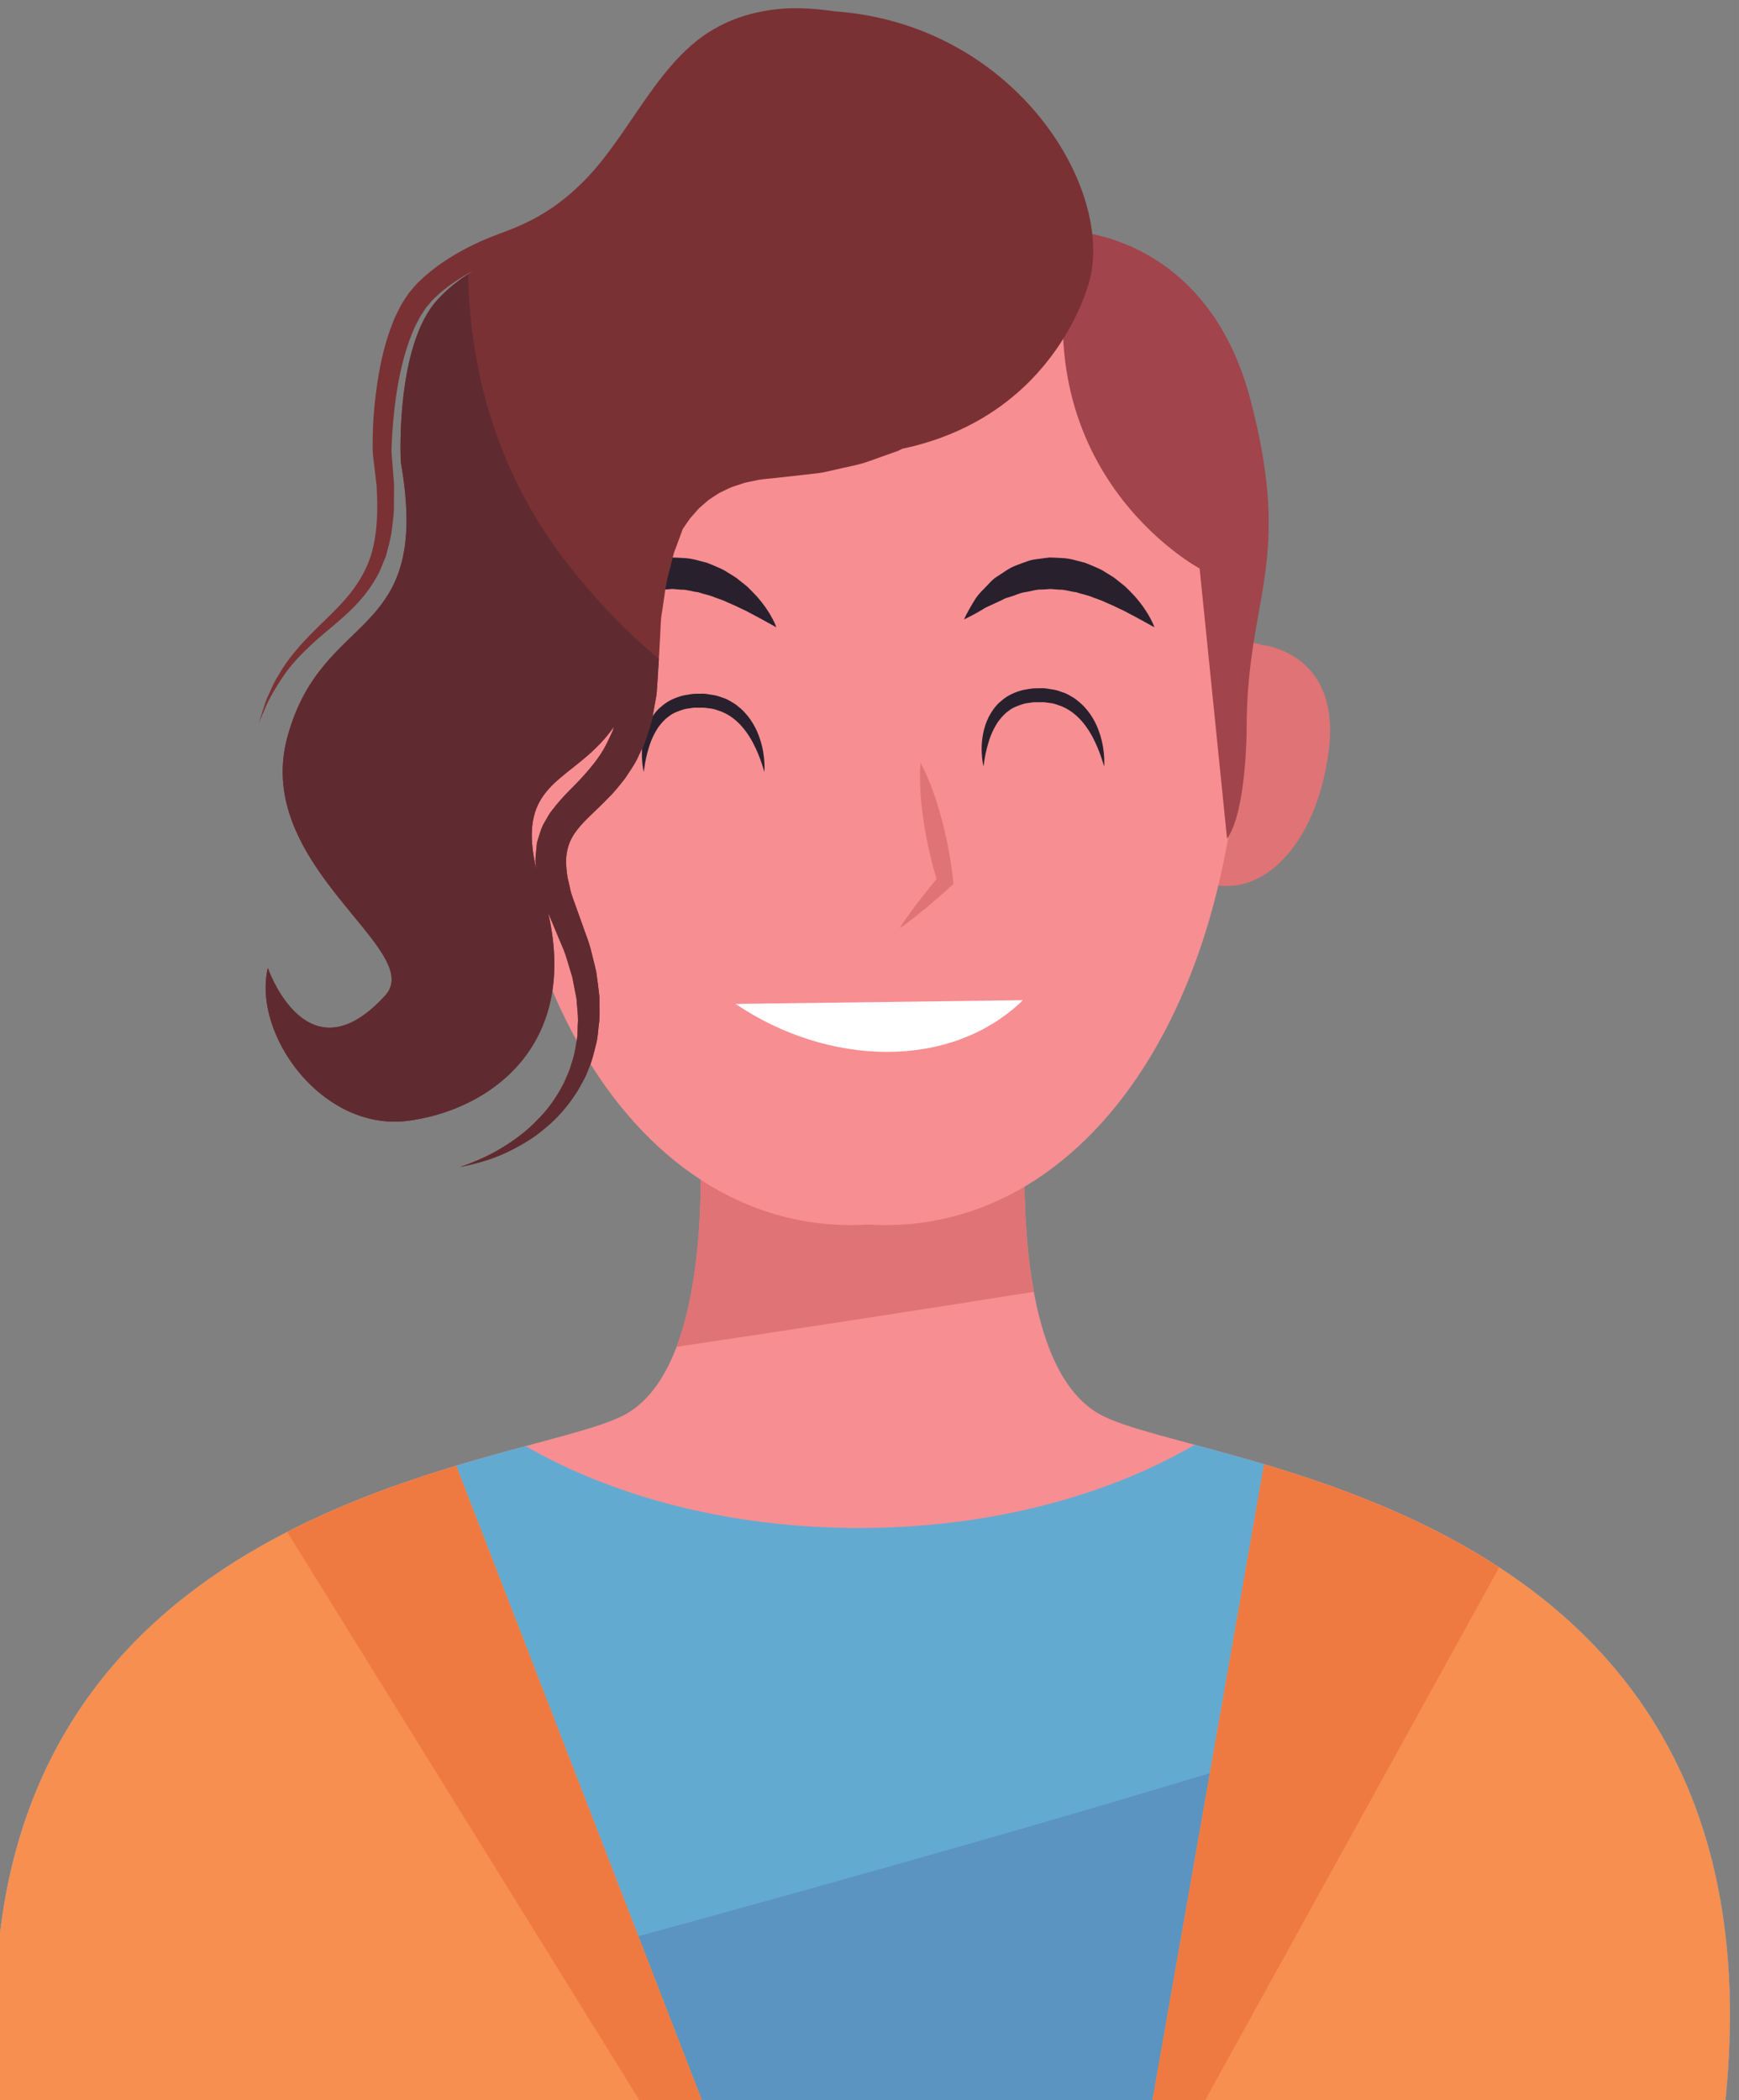 <?xml version="1.0" encoding="UTF-8" standalone="no"?>
<!-- Created with Inkscape (http://www.inkscape.org/) -->

<svg
   width="52.1mm"
   height="62.9mm"
   viewBox="0 0 196.912 237.733"
   version="1.1"
   id="svg5"
   xmlns="http://www.w3.org/2000/svg"
   xmlns:svg="http://www.w3.org/2000/svg">
  <rect x="0" y="0" width="196.912" height="237.733" fill="#808080" stroke="none"/>
  <defs
     id="defs2">
    <clipPath
       clipPathUnits="userSpaceOnUse"
       id="clipPath846">
      <path
         d="m 6126.52,576.512 c -59.38,-61.024 -152.19,-100.34 -256.58,-100.34 -104.39,0 -197.21,39.316 -256.58,100.34 C 5458.38,533.359 5077.34,457.281 5125.11,0 h 731.04 27.57 731.04 c 47.78,457.281 -333.27,533.359 -488.24,576.512"
         id="path844" />
    </clipPath>
    <clipPath
       clipPathUnits="userSpaceOnUse"
       id="clipPath1014">
      <path
         d="m 4376.88,594.449 c -33.69,18.082 -50.83,62.852 -59.21,111.063 -46.93,-10.481 -97.76,-16.25 -150.88,-16.25 -52.06,0 -101.94,5.519 -148.1,15.597 -8.42,-47.961 -25.56,-92.41 -59.1,-110.41 C 3872.12,547.52 3355.22,524.059 3410.88,0 h 743.34 28.04 743.33 c 55.67,524.059 -461.23,547.52 -548.71,594.449"
         id="path1012" />
    </clipPath>
    <clipPath
       clipPathUnits="userSpaceOnUse"
       id="clipPath846-3">
      <path
         d="m 6126.52,576.512 c -59.38,-61.024 -152.19,-100.34 -256.58,-100.34 -104.39,0 -197.21,39.316 -256.58,100.34 C 5458.38,533.359 5077.34,457.281 5125.11,0 h 731.04 27.57 731.04 c 47.78,457.281 -333.27,533.359 -488.24,576.512"
         id="path844-6" />
    </clipPath>
    <clipPath
       clipPathUnits="userSpaceOnUse"
       id="clipPath1014-7">
      <path
         d="m 4376.88,594.449 c -33.69,18.082 -50.83,62.852 -59.21,111.063 -46.93,-10.481 -97.76,-16.25 -150.88,-16.25 -52.06,0 -101.94,5.519 -148.1,15.597 -8.42,-47.961 -25.56,-92.41 -59.1,-110.41 C 3872.12,547.52 3355.22,524.059 3410.88,0 h 743.34 28.04 743.33 c 55.67,524.059 -461.23,547.52 -548.71,594.449"
         id="path1012-5" />
    </clipPath>
  </defs>
  <g
     id="layer1"
     transform="translate(-206.131,-304.332)">
    <g
       id="g832"
       transform="matrix(0.133,0,0,-0.133,-7.159,676.058)">
      <g
         id="g1936"
         transform="translate(-132.021,1004.937)">
        <path
           d="m 2672.43,586.031 c -84.82,46.258 -61.69,269.91 -61.69,269.91 l -127.03,-8.191 v 8.16 l -13.59,-4.078 -13.59,4.078 v -8.16 l -127.03,8.191 c 0,0 23.13,-223.652 -61.69,-269.91 C 2182.99,539.762 1681.78,516.629 1735.76,0 h 720.77 27.18 720.78 c 53.97,516.629 -447.24,539.762 -532.06,586.031"
           style="fill:#f78e92;fill-opacity:1;fill-rule:nonzero;stroke:none"
           id="path1068" />
        <path
           d="m 2311.69,643.719 c 101.47,15.121 202.86,30.73 304.19,46.812 -14.25,77.11 -5.14,165.41 -5.14,165.41 l -127.03,-8.191 v 8.16 l -13.59,-4.078 -13.59,4.078 v -8.16 l -127.03,8.191 c 0,0 13.39,-129.953 -17.81,-212.222"
           style="fill:#e07375;fill-opacity:1;fill-rule:nonzero;stroke:none"
           id="path1070" />
        <path
           d="m 2752.85,560.332 c -75.31,-43.992 -175.63,-70.844 -285.8,-70.844 -109.22,0 -208.77,26.391 -283.86,69.711 C 2015.33,513.961 1691.85,420.27 1735.76,0 h 720.77 27.18 720.78 c 44.28,423.828 -285.06,515.52 -451.64,560.332"
           style="fill:#63aad1;fill-opacity:1;fill-rule:nonzero;stroke:none"
           id="path1072" />
        <path
           d="M 3098.79,383.012 C 3031.34,350.641 2956.78,339.66 2882.87,316.691 2778.39,284.211 2673.54,252.961 2568.36,222.832 2357.53,162.461 2145.71,105.648 1933.91,48.762 1873.51,32.531 1813.12,16.262 1752.74,0 h 1451.75 c 18.88,180.75 -30.28,300.949 -105.7,383.012"
           style="fill:#5b94c0;fill-opacity:1;fill-rule:nonzero;stroke:none"
           id="path1074" />
        <path
           d="M 2124.09,542.48 C 1949.81,489.922 1696.58,374.988 1735.76,0 h 598.48 l -210.15,542.48"
           style="fill:#f78f50;fill-opacity:1;fill-rule:nonzero;stroke:none"
           id="path1076" />
        <path
           d="M 2811.93,543.75 2716.46,0 h 488.03 c 39.49,378.059 -218.2,491.781 -392.56,543.75"
           style="fill:#f78f50;fill-opacity:1;fill-rule:nonzero;stroke:none"
           id="path1078" />
        <path
           d="m 2281.6,0 h 52.64 l -210.15,542.48 c -44.84,-13.519 -94.9,-31.23 -143.87,-56.378 L 2281.6,0"
           style="fill:#ef7a41;fill-opacity:1;fill-rule:nonzero;stroke:none"
           id="path1080" />
        <path
           d="M 2811.93,543.75 2716.46,0 h 43.9 l 251.7,455.91 c -65.88,43.07 -138.24,69.391 -200.13,87.84"
           style="fill:#ef7a41;fill-opacity:1;fill-rule:nonzero;stroke:none"
           id="path1082" />
        <path
           d="m 2221.75,1183.3 c -24.99,77.53 -84.17,59.58 -89.71,57.71 -5.81,-0.68 -66.98,-9.76 -56.41,-90.54 10.63,-81.25 57.78,-125.29 101.98,-112.35 45.5,7.21 69.28,67.18 44.14,145.18"
           style="fill:#e07375;fill-opacity:1;fill-rule:nonzero;stroke:none"
           id="path1084" />
        <path
           d="m 2720.77,1183.3 c 24.99,77.53 84.17,59.58 89.71,57.71 5.81,-0.68 66.98,-9.76 56.41,-90.54 -10.63,-81.25 -57.77,-125.29 -101.98,-112.35 -45.5,7.21 -69.28,67.18 -44.14,145.18"
           style="fill:#e07375;fill-opacity:1;fill-rule:nonzero;stroke:none"
           id="path1086" />
        <path
           d="m 2161.12,1300.75 c 30.97,339.91 289.38,320.87 313.75,318.31 24.37,2.56 282.78,21.6 313.75,-318.31 31.15,-341.93 -121.15,-565.238 -313.75,-552.961 -192.6,-12.277 -344.9,211.031 -313.75,552.961"
           style="fill:#f78e92;fill-opacity:1;fill-rule:nonzero;stroke:none"
           id="path1088" />
        <path
           d="m 2519.43,1140.82 c 4.26,-7.85 7.55,-15.9 10.52,-24.03 2.94,-8.12 5.43,-16.35 7.65,-24.62 1.18,-4.13 2,-8.33 3.02,-12.49 1.05,-4.15 1.84,-8.36 2.6,-12.57 1.67,-8.39 2.85,-16.89 3.8,-25.44 l 0.45,-3.99 -2.17,-1.99 c -6.93,-6.34 -14.05,-12.51 -21.29,-18.56 -7.36,-5.94 -14.67,-11.93 -22.57,-17.341 5.12,8.091 10.84,15.611 16.51,23.181 5.79,7.45 11.69,14.79 17.79,21.95 l -1.72,-5.98 c -2.57,8.21 -4.9,16.47 -6.74,24.82 -1,4.17 -1.97,8.34 -2.68,12.56 -0.74,4.22 -1.67,8.39 -2.25,12.64 -1.3,8.48 -2.32,17.01 -2.9,25.63 -0.55,8.63 -0.77,17.33 -0.02,26.23"
           style="fill:#e07375;fill-opacity:1;fill-rule:nonzero;stroke:none"
           id="path1090" />
        <path
           d="m 2606.61,938.73 c -61.52,-59.8 -165.73,-56.492 -244.66,-3.191"
           style="fill:#ffffff;fill-opacity:1;fill-rule:nonzero;stroke:none"
           id="path1092" />
        <path
           d="m 2718.56,1256.07 c 0,0 -2.69,1.49 -7.4,4.1 -2.29,1.25 -5.07,2.77 -8.25,4.52 -3.12,1.65 -6.64,3.51 -10.49,5.54 -3.97,1.71 -7.93,3.99 -12.38,5.73 -2.15,0.96 -4.36,1.94 -6.62,2.95 -2.27,0.83 -4.6,1.68 -6.97,2.54 -4.6,2.04 -9.62,2.79 -14.4,4.48 -4.95,0.51 -9.82,2.4 -14.77,2.2 l -7.37,0.6 c -2.42,-0.29 -4.85,-0.37 -7.28,-0.5 -4.92,0.2 -9.49,-1.63 -14.24,-2.21 -4.73,-0.75 -8.98,-3.04 -13.43,-4.22 l -3.29,-1.02 -2.99,-1.51 c -2.03,-0.95 -4,-1.87 -5.89,-2.75 -3.75,-1.86 -7.6,-3.21 -10.5,-5.23 -2.98,-1.87 -5.81,-3.34 -8.14,-4.61 -4.67,-2.53 -7.66,-3.85 -7.66,-3.85 0,0 1.19,2.84 3.82,7.6 1.33,2.36 2.93,5.32 5.04,8.52 1.86,3.44 4.81,6.58 8.16,9.99 3.46,3.26 6.58,7.75 11.48,10.59 4.78,2.93 9.51,6.88 15.45,9.08 2.93,1.19 5.99,2.26 9.1,3.35 3.05,1.31 6.34,1.87 9.71,2.25 3.35,0.46 6.74,0.98 10.16,1.3 3.4,-0.04 6.83,-0.29 10.25,-0.48 6.94,-0.14 13.35,-2.44 19.78,-4 3.09,-1.11 6.04,-2.45 8.97,-3.73 2.97,-1.2 5.76,-2.58 8.31,-4.28 2.6,-1.61 5.17,-3.11 7.59,-4.73 2.26,-1.8 4.48,-3.55 6.64,-5.26 4.37,-3.29 7.68,-7.34 11,-10.65 6.22,-7.09 10.51,-13.62 13.04,-18.48 2.63,-4.8 3.57,-7.83 3.57,-7.83"
           style="fill:#29202e;fill-opacity:1;fill-rule:nonzero;stroke:none"
           id="path1094" />
        <path
           d="m 2396.67,1256.07 c 0,0 -2.69,1.49 -7.4,4.1 -2.29,1.25 -5.06,2.77 -8.25,4.52 -3.12,1.65 -6.64,3.51 -10.48,5.54 -3.98,1.71 -7.94,3.99 -12.38,5.73 -2.16,0.96 -4.37,1.94 -6.62,2.95 -2.28,0.83 -4.61,1.68 -6.98,2.54 -4.6,2.04 -9.62,2.79 -14.39,4.48 -4.96,0.51 -9.83,2.4 -14.78,2.2 l -7.37,0.6 c -2.42,-0.29 -4.85,-0.37 -7.27,-0.5 -4.93,0.2 -9.5,-1.63 -14.25,-2.21 -4.73,-0.75 -8.98,-3.04 -13.43,-4.22 l -3.28,-1.02 -3,-1.51 c -2.03,-0.95 -4,-1.87 -5.89,-2.75 -3.75,-1.86 -7.6,-3.21 -10.49,-5.23 -2.99,-1.87 -5.82,-3.34 -8.14,-4.61 -4.68,-2.53 -7.67,-3.85 -7.67,-3.85 0,0 1.19,2.84 3.82,7.6 1.33,2.36 2.93,5.32 5.04,8.52 1.86,3.44 4.81,6.58 8.16,9.99 3.46,3.26 6.58,7.75 11.48,10.59 4.78,2.92 9.51,6.88 15.45,9.08 2.93,1.19 5.99,2.26 9.1,3.35 3.06,1.31 6.35,1.87 9.71,2.25 3.35,0.46 6.74,0.98 10.16,1.3 3.41,-0.04 6.83,-0.29 10.25,-0.48 6.94,-0.14 13.35,-2.44 19.79,-4 3.08,-1.11 6.03,-2.45 8.96,-3.73 2.97,-1.19 5.77,-2.58 8.31,-4.29 2.6,-1.59 5.18,-3.1 7.59,-4.72 2.27,-1.8 4.48,-3.55 6.64,-5.26 4.37,-3.29 7.69,-7.34 11,-10.65 6.22,-7.09 10.51,-13.62 13.04,-18.48 2.63,-4.8 3.57,-7.83 3.57,-7.83"
           style="fill:#29202e;fill-opacity:1;fill-rule:nonzero;stroke:none"
           id="path1096" />
        <path
           d="m 2386.46,1132.9 c 0,0 -0.7,2.76 -2.27,7.38 -1.57,4.62 -4.01,11.12 -7.82,18.24 -3.86,7.06 -9.25,14.74 -16.76,20.34 -3.71,2.83 -7.96,5.08 -12.57,6.48 -2.27,0.8 -4.59,1.55 -7.1,1.71 -2.45,0.33 -4.87,0.85 -7.45,0.6 -0.91,-0.04 -1.91,-0.02 -2.9,0 -1.62,0.04 -3.22,0.08 -4.36,-0.14 -2.6,-0.49 -5.86,-0.62 -7.87,-1.42 -4.06,-1.32 -8.69,-2.87 -12.17,-5.78 -3.74,-2.56 -6.63,-6.07 -9.23,-9.55 -2.34,-3.69 -4.34,-7.45 -5.81,-11.18 -2.9,-7.45 -4.37,-14.25 -5.23,-19.04 -0.85,-4.8 -1.1,-7.64 -1.1,-7.64 0,0 -0.76,2.75 -1.27,7.73 -0.46,4.96 -0.76,12.22 1.02,20.9 0.86,4.34 2.35,9 4.68,13.72 2.54,4.56 5.61,9.52 10.32,13.25 4.42,4.01 9.93,6.96 16.33,8.87 3.18,1.08 5.57,1.11 8.42,1.73 3.64,0.64 6.26,0.32 9.45,0.48 3.04,0.18 6.12,-0.46 9.18,-0.97 3.08,-0.33 6.03,-1.31 8.94,-2.4 3,-0.83 5.66,-2.39 8.25,-3.98 2.71,-1.39 4.9,-3.43 7.15,-5.28 8.76,-7.78 13.63,-17.47 16.35,-25.73 2.79,-8.33 3.58,-15.52 3.87,-20.49 0.25,-5 -0.05,-7.83 -0.05,-7.83"
           style="fill:#29202e;fill-opacity:1;fill-rule:nonzero;stroke:none"
           id="path1098" />
        <path
           d="m 2675.72,1137.57 c 0,0 -0.7,2.76 -2.27,7.38 -1.57,4.61 -4.01,11.12 -7.82,18.24 -3.86,7.05 -9.25,14.74 -16.76,20.33 -3.71,2.83 -7.96,5.08 -12.57,6.49 -2.28,0.8 -4.59,1.55 -7.1,1.71 -2.45,0.33 -4.88,0.84 -7.45,0.59 -2.38,-0.1 -5.41,0.21 -7.26,-0.14 -2.6,-0.49 -5.86,-0.62 -7.87,-1.41 -4.06,-1.32 -8.69,-2.87 -12.18,-5.78 -3.74,-2.56 -6.62,-6.07 -9.22,-9.55 -2.34,-3.69 -4.35,-7.45 -5.81,-11.18 -2.9,-7.46 -4.37,-14.25 -5.23,-19.04 -0.85,-4.8 -1.1,-7.64 -1.1,-7.64 0,0 -0.76,2.74 -1.27,7.72 -0.47,4.96 -0.76,12.23 1.02,20.9 0.86,4.34 2.35,9.01 4.68,13.72 2.54,4.57 5.61,9.52 10.32,13.25 4.42,4.02 9.93,6.97 16.33,8.87 3.17,1.09 5.57,1.12 8.42,1.73 3.64,0.64 6.26,0.32 9.45,0.49 3.04,0.17 6.12,-0.47 9.18,-0.97 3.08,-0.33 6.03,-1.31 8.94,-2.41 2.99,-0.83 5.66,-2.38 8.25,-3.98 2.71,-1.38 4.9,-3.43 7.15,-5.28 8.76,-7.77 13.63,-17.47 16.35,-25.73 2.79,-8.32 3.58,-15.52 3.87,-20.49 0.25,-4.99 -0.05,-7.82 -0.05,-7.82"
           style="fill:#29202e;fill-opacity:1;fill-rule:nonzero;stroke:none"
           id="path1100" />
        <path
           d="m 1955.98,1174.46 c 0,0 1.23,3.84 3.53,11.03 1.21,3.58 2.35,8.16 4.84,13.09 2.37,4.96 4.54,11.02 8.57,16.92 6.88,12.54 18.32,25.97 32.42,39.78 14.02,13.84 30.75,28.42 40.81,48.9 8.16,15.72 10.74,35.04 10.73,55.15 0.01,-20.11 -2.57,-39.43 -10.73,-55.15 -10.06,-20.48 -26.79,-35.06 -40.81,-48.9 -14.1,-13.81 -25.54,-27.24 -32.42,-39.78 -4.03,-5.9 -6.2,-11.96 -8.57,-16.92 -2.49,-4.93 -3.63,-9.51 -4.84,-13.09 -2.3,-7.19 -3.53,-11.03 -3.53,-11.03 v 0 m 96.99,237.42 c 0,2.78 0.04,5.56 0.11,8.34 0.32,14.84 1.75,29.93 4.07,45.26 2.4,15.3 5.8,30.87 11.55,46.29 1.54,3.84 2.86,7.74 4.88,11.49 1.85,3.78 3.61,7.57 6.33,11.49 l 3.83,5.77 3.83,4.52 1.93,2.25 0.72,0.84 0.97,1.03 1.08,1.01 4.33,4.06 c 0.1,0.08 0.19,0.16 0.29,0.25 -0.1,-0.09 -0.19,-0.17 -0.29,-0.25 l -4.33,-4.06 -1.08,-1.01 -0.97,-1.03 -0.24,-0.28 -0.48,-0.56 -1.93,-2.25 -3.83,-4.52 -3.83,-5.77 c -2.72,-3.92 -4.48,-7.71 -6.33,-11.49 -2.02,-3.75 -3.34,-7.65 -4.88,-11.49 -5.75,-15.42 -9.15,-30.99 -11.55,-46.29 -2.32,-15.33 -3.75,-30.42 -4.07,-45.26 -0.07,-2.78 -0.11,-5.56 -0.11,-8.34 m 56.77,128.19 c 7.18,6.29 15.66,12.07 24.52,17.13 0,-0.02 0,-0.04 0,-0.06 -8.85,-5.05 -17.35,-10.79 -24.52,-17.07 m -12.61,14.62 c 0.01,0.01 0.02,0.02 0.03,0.02 -0.01,0 -0.02,-0.01 -0.03,-0.02"
           style="fill:#b9b6ba;fill-opacity:1;fill-rule:nonzero;stroke:none"
           id="path1102" />
        <path
           d="m 2650.39,1592.82 c 0,0 113.33,-3.34 150,-143.33 36.66,-140 -3.34,-166.67 -3.34,-280 0,0 0,-70 -16.66,-93.34 l -23.34,230 c 0,0 -156.66,83.34 -106.66,286.67"
           style="fill:#a1444b;fill-opacity:1;fill-rule:nonzero;stroke:none"
           id="path1104" />
        <path
           d="m 2253.48,1159.72 c -4.82,-10.63 -11.9,-19.84 -20.13,-29.06 -8.06,-9.29 -18.31,-17.83 -27.62,-30.34 -2.46,-2.74 -4.29,-6.68 -6.34,-10.1 -2.22,-3.36 -3.4,-7.44 -4.68,-11.41 l -1.83,-5.97 -0.62,-6.06 c -0.16,-3.97 -1.17,-8.24 -0.45,-11.94 0.16,-1.55 0.32,-3.11 0.48,-4.66 -18.21,77.37 32.37,72.81 66.09,121.27 l -1.18,-3.84 -3.72,-7.89 m 192.45,620.68 c -18.92,2.75 -39.26,4.12 -60.69,0 -14.31,-2.58 -28.9,-7.59 -42.3,-15.51 -13.53,-7.78 -25.26,-18.7 -35.57,-30.51 -20.64,-23.84 -36.2,-51.17 -54.94,-75.58 -18.42,-24.63 -41.39,-45.51 -69.02,-58.44 -6.98,-3.48 -13.58,-5.87 -21.51,-8.93 -7.47,-2.86 -14.92,-5.63 -22.79,-9.55 -15.41,-7.52 -29.41,-16.06 -42.51,-27.65 l -4.33,-4.06 -1.08,-1.01 -0.97,-1.03 -0.24,-0.28 -0.48,-0.56 -1.93,-2.25 -3.83,-4.52 -3.83,-5.77 c -2.72,-3.92 -4.48,-7.71 -6.33,-11.49 -2.02,-3.75 -3.34,-7.65 -4.88,-11.49 -5.75,-15.42 -9.15,-30.99 -11.55,-46.29 -2.32,-15.33 -3.75,-30.42 -4.07,-45.26 -0.09,-3.71 -0.13,-7.41 -0.1,-11.12 l 0.06,-2.84 0.19,-3.34 0.63,-5.3 c 0.83,-7.04 1.65,-14 2.45,-20.87 1.6,-26.17 0.33,-52.35 -10.16,-72.57 -10.06,-20.48 -26.79,-35.06 -40.81,-48.9 -14.1,-13.81 -25.54,-27.24 -32.42,-39.78 -4.03,-5.9 -6.2,-11.96 -8.57,-16.92 -2.49,-4.93 -3.63,-9.51 -4.84,-13.09 -2.3,-7.19 -3.53,-11.03 -3.53,-11.03 0,0 1.58,3.7 4.54,10.64 2.72,6.99 7.9,16.82 15.67,28.3 7.55,11.72 19.4,23.8 34.19,36.4 14.56,12.54 33.43,26.4 45.96,49.08 3.36,5.45 5.24,11.76 7.95,17.84 1.51,6.38 3.61,12.88 4.68,19.58 0.73,6.72 1.88,13.56 2.11,20.55 0.03,7.01 0.06,14.12 0.1,21.34 -0.56,6.89 -1.13,13.87 -1.7,20.94 l -0.43,5.32 c -0.12,1.64 0,0.68 -0.02,2.01 l 0.04,2.54 c 0.1,3.47 0.26,6.98 0.48,10.53 0.92,14.15 2.4,28.64 4.97,43.07 2.58,14.41 6.13,28.88 11.54,42.44 1.43,3.33 2.67,6.81 4.46,9.89 1.65,3.2 3.28,6.48 5.14,8.96 l 2.6,4.1 3.84,4.46 1.94,2.24 0.49,0.55 0.06,0.08 0.79,0.73 4.36,4.02 c 8.15,7.14 17.97,13.62 28.13,19.13 -4.6,-2.96 -9,-5.99 -13.02,-9.13 -2.11,-1.58 -4.16,-3.26 -6.18,-5 l -2.33,-1.98 c -2.69,-2.45 -5.28,-5.04 -7.77,-7.77 -36.23,-38.74 -31.96,-136.62 -31.52,-139.17 26.67,-153.33 -66.66,-123.33 -96.66,-233.33 -30,-110 118.43,-181.39 83.33,-220 -66.67,-73.332 -100,23.328 -100,23.328 -13.33,-56.66 46.67,-140 120,-130 69.41,9.473 144.72,63.762 118.67,176.952 l 0.23,-0.55 7.76,-18.562 c 2.32,-5.847 5.15,-11.59 7.09,-17.547 l 5.47,-18.019 3.58,-18.352 c 0.37,-6.148 1.27,-12.371 1.3,-18.55 -0.55,-6.11 0.06,-12.461 -1.35,-18.469 -1,-6.102 -1.98,-12.242 -4.16,-18.051 -1.52,-6.059 -4.25,-11.641 -6.83,-17.352 -5.71,-11.066 -12.92,-21.66 -22.07,-30.578 -8.71,-9.39 -19.22,-17.121 -30.3,-23.929 -11.13,-6.832 -23.2,-12.063 -35.78,-16.442 12.9,2.66 25.97,6.102 38.22,11.762 12.14,5.707 24.09,12.48 34.45,21.48 10.67,8.637 19.66,19.391 27.17,31.149 3.46,6.058 7.16,12.082 9.44,18.762 2.93,6.449 4.6,13.277 6.23,20.16 2.05,6.82 2.01,13.898 3.07,20.898 0.48,7.008 0.05,14.031 0.07,21.09 -0.7,6.941 -1.67,13.879 -2.65,20.82 -1.49,6.789 -3.3,13.5 -4.97,20.262 -1.83,6.707 -4.5,13.059 -6.73,19.618 l -6.6,18.44 c -1.06,3.09 -2.33,6.28 -3.24,9.28 l -1.87,8.49 c -1.69,5.63 -1.86,11.2 -2.34,16.75 0.03,10.88 2.83,19.77 9.72,28.34 6.69,8.65 17.06,17.08 26.77,27.37 4.97,4.8 9.58,10.76 14.03,16.45 3.96,6.24 8.49,12.17 11.36,19.03 l 4.79,10.04 3.42,10.43 c 1.05,3.49 2.38,6.96 3.17,10.48 l 1.96,10.59 1.9,10.61 0.74,10.54 1.25,20.1 1.09,19.81 c 0.39,6.54 0.32,13.46 1.51,19.33 1.97,12.19 2.96,24.49 6.62,36.56 1.74,5.97 2.57,12.33 5.02,18 l 6.1,16.52 6,8.68 7.5,8.56 c 2.86,2.41 5.58,5.02 8.49,7.39 3.19,1.99 6.19,4.27 9.48,6.14 3.48,1.57 6.8,3.43 10.37,4.88 l 11.11,3.67 11.72,2.44 c 3.97,0.64 8.09,0.89 12.13,1.37 l 26.72,2.93 13.17,1.55 c 4.44,0.65 9.11,1.93 13.64,2.88 9.05,2.27 18.41,3.64 27.1,6.72 l 26.01,9.27 3.38,1.7 c 133.5,28.22 159.87,144.78 159.87,144.78 19.29,80.66 -66.25,216.92 -217.79,227.58"
           style="fill:#7a3134;fill-opacity:1;fill-rule:nonzero;stroke:none"
           id="path1106" />
        <path
           d="m 2124.85,1550.07 c 0.05,0.04 0.1,0.08 0.14,0.11 -0.04,-0.03 -0.09,-0.07 -0.14,-0.11"
           style="fill:#b9b6ba;fill-opacity:1;fill-rule:nonzero;stroke:none"
           id="path1108" />
        <path
           d="m 2238.44,884.34 v 0 c 1.86,5.09 3.14,10.371 4.4,15.672 2.05,6.82 2.01,13.898 3.07,20.898 0.17,2.52 0.23,5.039 0.23,7.559 0,-2.52 -0.06,-5.039 -0.23,-7.559 -1.06,-7 -1.02,-14.078 -3.07,-20.898 -1.26,-5.301 -2.54,-10.582 -4.4,-15.672 M 2206,946.738 v 0 c 1.09,7.172 1.67,14.711 1.67,22.633 0,-7.922 -0.58,-15.461 -1.67,-22.633 m 85.31,233.602 1.49,8.05 1.9,10.61 0.74,10.54 1.22,19.61 v 0 l -1.22,-19.61 -0.74,-10.54 -1.9,-10.61 -1.49,-8.05 v 0"
           style="fill:#d27176;fill-opacity:1;fill-rule:nonzero;stroke:none"
           id="path1110" />
        <path
           d="m 2127.33,796.699 c 12.58,4.379 24.65,9.61 35.78,16.442 11.08,6.808 21.59,14.539 30.3,23.929 9.15,8.918 16.36,19.512 22.07,30.578 2.58,5.711 5.31,11.293 6.83,17.352 2.18,5.809 3.16,11.949 4.16,18.051 1.41,6.008 0.8,12.359 1.35,18.469 v 0 0 c -0.03,6.179 -0.93,12.402 -1.3,18.55 l -3.58,18.352 -5.47,18.019 c -1.94,5.957 -4.77,11.7 -7.09,17.547 l -7.76,18.562 -0.23,0.55 v 0 c 3.62,-15.702 5.28,-30.26 5.28,-43.729 0,-7.922 -0.58,-15.461 -1.67,-22.633 -10.44,-68.558 -68.16,-103.207 -122.28,-110.59 -4.08,-0.546 -8.1,-0.816 -12.09,-0.816 -60.87,0 -109.73,62.539 -109.78,114.047 0,5.762 0.6,11.391 1.87,16.769 0,0 17.52,-50.808 52.56,-50.808 13.29,0 29.11,7.32 47.44,27.48 3.74,4.11 5.39,8.59 5.41,13.45 0.1,36.562 -92.78,94.54 -92.77,176.93 0,9.54 1.24,19.41 4.03,29.62 26.31,96.46 101.32,85.26 101.4,184.46 0.01,13.91 -1.46,30.01 -4.74,48.87 -0.09,0.56 -0.37,5.63 -0.37,13.64 -0.01,28.74 3.55,95.22 31.89,125.53 2.49,2.73 5.08,5.32 7.77,7.77 l 2.33,1.98 c 2.02,1.74 4.07,3.42 6.18,5 v 0 c 0.05,0.04 0.1,0.08 0.14,0.11 2.88,2.24 6.1,4.36 9.28,6.5 1.89,-88.11 26.8,-173.41 87.02,-249.62 22.57,-28.55 47.9,-54.91 75.37,-77.91 l -1.22,-19.61 -0.74,-10.54 -1.9,-10.61 -1.49,-8.05 -0.47,-2.54 c -0.79,-3.52 -2.12,-6.99 -3.17,-10.48 l -3.42,-10.43 -1.87,-3.92 -2.92,-6.12 c -2.87,-6.86 -7.4,-12.79 -11.36,-19.03 -4.45,-5.69 -9.06,-11.65 -14.03,-16.45 -9.71,-10.29 -20.08,-18.72 -26.77,-27.37 -6.89,-8.57 -9.69,-17.46 -9.72,-28.34 v 0 0 c 0.48,-5.55 0.65,-11.12 2.34,-16.75 l 1.87,-8.49 c 0.91,-3 2.18,-6.19 3.24,-9.28 l 6.6,-18.44 c 2.23,-6.559 4.9,-12.911 6.73,-19.618 1.67,-6.762 3.48,-13.473 4.97,-20.262 0.98,-6.941 1.95,-13.879 2.65,-20.82 0,-0.219 0,-0.441 0,-0.66 0,-4.301 0.16,-8.59 0.16,-12.871 0,-2.52 -0.06,-5.039 -0.23,-7.559 -1.06,-7 -1.02,-14.078 -3.07,-20.898 -1.26,-5.301 -2.54,-10.582 -4.4,-15.672 -0.55,-1.52 -1.16,-3.012 -1.83,-4.488 -2.28,-6.68 -5.98,-12.704 -9.44,-18.762 -7.51,-11.758 -16.5,-22.512 -27.17,-31.149 -10.36,-9 -22.31,-15.773 -34.45,-21.48 -12.25,-5.66 -25.32,-9.102 -38.22,-11.762 m 64.96,253.481 v 0 c -0.16,1.55 -0.32,3.11 -0.48,4.66 -0.19,0.95 -0.26,1.95 -0.26,2.96 0,2.92 0.59,6.03 0.71,8.98 l 0.62,6.06 1.83,5.97 c 1.28,3.97 2.46,8.05 4.68,11.41 2.05,3.42 3.88,7.36 6.34,10.1 9.31,12.51 19.56,21.05 27.62,30.34 8.23,9.22 15.31,18.43 20.13,29.06 l 3.72,7.89 1.18,3.84 v 0 c -28.82,-41.41 -69.94,-44.1 -69.93,-92.29 0,-8.2 1.19,-17.72 3.84,-28.98 v 0"
           style="fill:#5f2b30;fill-opacity:1;fill-rule:nonzero;stroke:none"
           id="path1112" />
      </g>
    </g>
  </g>
</svg>

